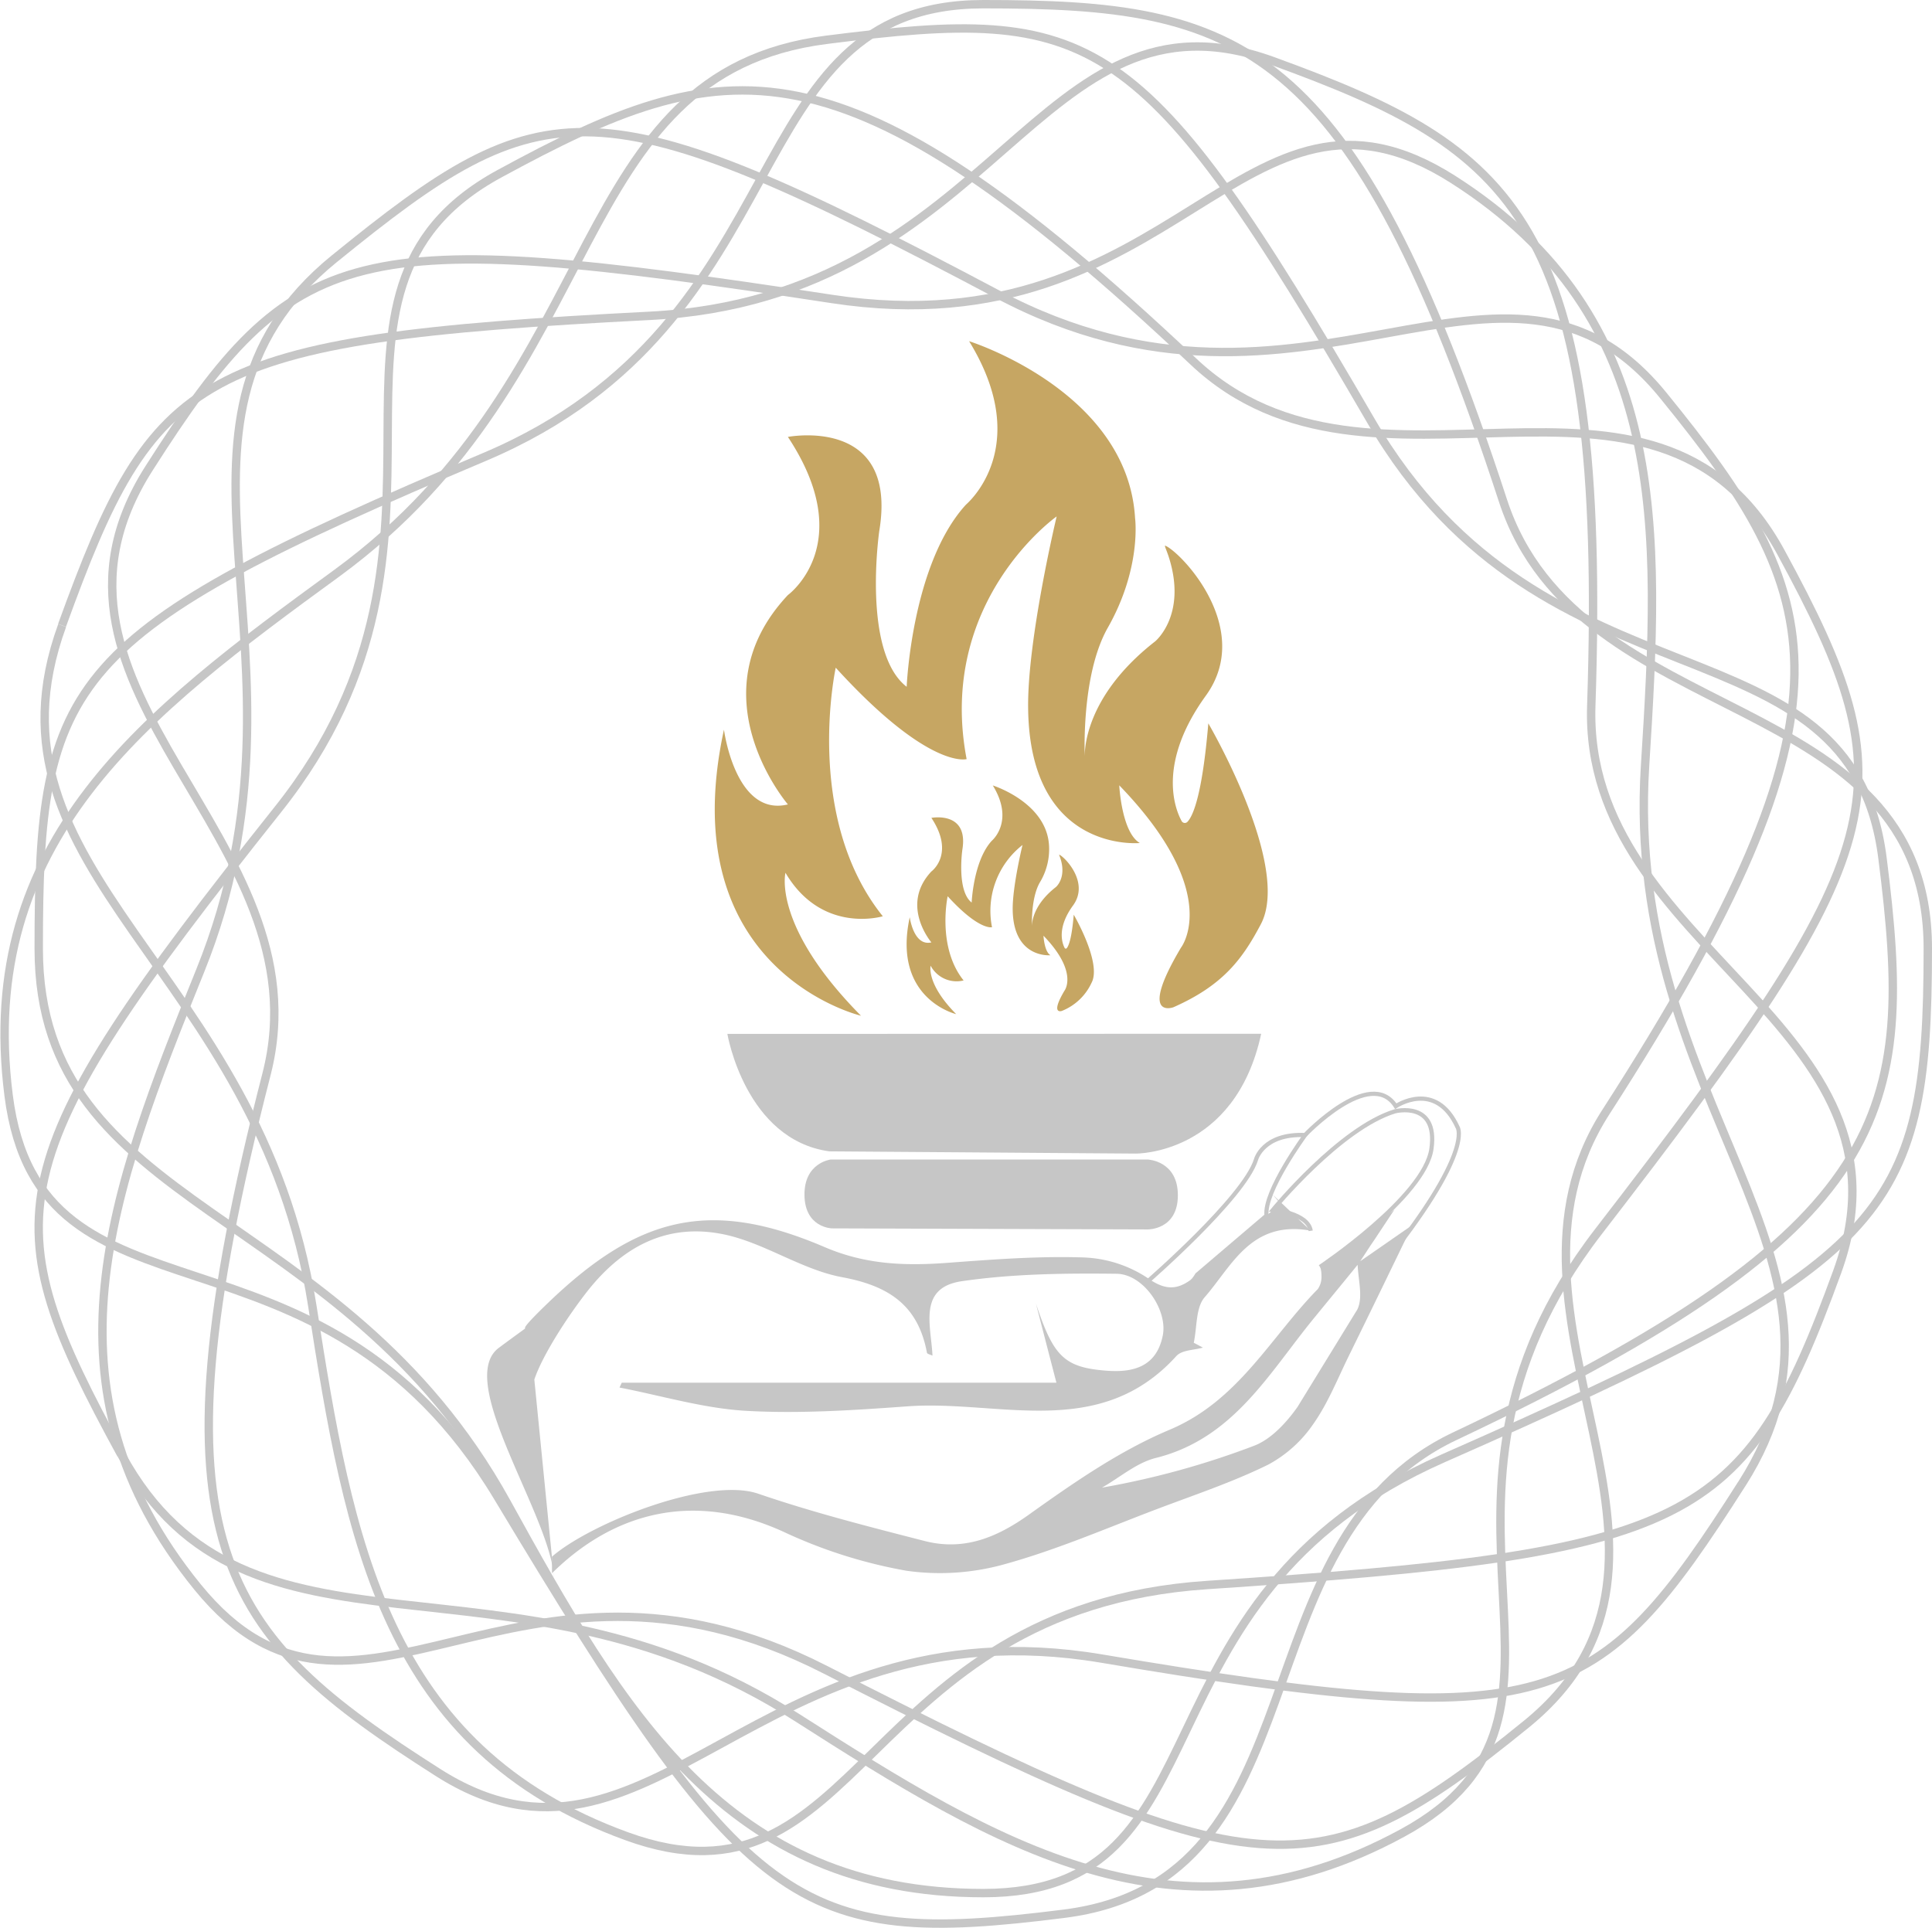 <svg xmlns="http://www.w3.org/2000/svg" viewBox="0 0 460.5 459.54"><defs><style>.cls-1{fill:#c6c6c6;}.cls-2,.cls-4{fill:none;stroke:#c6c6c6;stroke-miterlimit:10;}.cls-3{fill:#c6a663;}.cls-4{stroke-width:2px;}</style></defs><title>logo</title><g id="Calque_2" data-name="Calque 2"><path class="cls-1" d="M291.46,397.72c-.68.11-1.38.16-2,.31a8.13,8.13,0,0,0-6.15,10,8.48,8.48,0,0,0,10,5.84,8.24,8.24,0,0,0,6.57-7.53A8.36,8.36,0,0,0,291.46,397.72Zm.06,12.87a4.59,4.59,0,1,1,4.67-4.7A4.61,4.61,0,0,1,291.52,410.59Z" transform="translate(-54.94 -145.19)"/><path class="cls-1" d="M228.31,391.64s4.26,25.23,24.31,28l73.05.53s23.63.32,29.88-28.56Z" transform="translate(-54.94 -145.19)"/><path class="cls-1" d="M252.92,421.59s-6.34.75-6.23,8.52,6.55,7.89,6.55,7.89l75.29.25s7.16.11,7.16-8.14-7.16-8.52-7.16-8.52Z" transform="translate(-54.94 -145.19)"/><path class="cls-1" d="M369.6,447.17h0C369.55,447.11,369.57,447.11,369.6,447.17Z" transform="translate(-54.94 -145.19)"/><path class="cls-1" d="M186.51,520.2c14.71-14.52,33.77-19.68,55.22-9.86A117.07,117.07,0,0,0,271,519.61a57,57,0,0,0,23.82-1.68c12.35-3.44,24.22-8.61,36.26-13.16,8.78-3.32,17.72-6.31,26.12-10.44a30.52,30.52,0,0,0,10.8-9.74c3.48-4.95,5.77-10.76,8.46-16.25,5.11-10.38,10.14-20.81,15.17-31.17-4.41,3.06-8.45,5.88-12.48,8.66l1.45-2.2c.63-1,1.28-1.95,2-3,1.37-2.08,2.89-4.37,4.69-7.08L369.6,447.17a6.23,6.23,0,0,1,.31,2,5.13,5.13,0,0,1-.85,3.28C357.73,464,350.15,479.09,333.72,486c-12,5.05-23,12.71-33.66,20.32-7.73,5.5-15.5,8.54-24.64,6.22-13.34-3.42-26.73-6.83-39.74-11.29-12.16-4.17-40.21,7.17-49.17,15Zm191.94-62.84-14.26,23.23c-2.63,3.71-6.25,7.65-10.29,9.21a197.52,197.52,0,0,1-36.31,10c4.27-2.42,8.26-5.94,12.86-7.08,18.6-4.65,27-20.33,37.83-33.5,3.42-4.19,6.86-8.35,10.26-12.54C378.68,450.34,379.88,454.5,378.45,457.36Z" transform="translate(-54.94 -145.19)"/><path class="cls-1" d="M187,521.38c-.77-14.92-23.76-47-13.16-54.91,12.49-9.26.38.24,11.52-10.51,21.49-20.72,38.55-25.32,66.13-13.5,9.77,4.19,19.14,4.5,29.17,3.76,10.83-.8,21.72-1.65,32.55-1.29a29.62,29.62,0,0,1,15.42,5c4.92,3.49,7.94,2.31,11.63-.87,6.61-5.69,13.27-11.31,19.9-16.95L358.33,430l9,8.54C353.09,436,348.56,447,342.09,454.4c-2.17,2.49-1.81,7.18-2.61,10.86l2.18,1.16c-2.14.62-5,.55-6.32,2-18.37,20.29-42.35,10.4-64.11,12-12.8.93-25.71,1.79-38.47,1.07-10.13-.58-20.11-3.61-30.16-5.55l.54-1.16h103.6c-1.78-6.85-3.33-12.85-4.88-18.85,4.17,12.53,6.65,15.24,16.91,16,6.54.49,11.86-1.11,13.32-8.39,1.22-6.05-4.58-14.64-11-14.72-12.3-.15-24.75,0-36.89,1.77-10.58,1.54-7.31,10.7-7,17.74-.47-.23-1.26-.39-1.32-.69-2.09-11.25-9-15.92-20.19-18-9.56-1.77-18.25-8-27.8-10.12-13.41-2.94-24.2,2.38-32.94,13.45-4.71,6-10.74,15.31-12.65,21.07Z" transform="translate(-54.94 -145.19)"/><path class="cls-2" d="M328.24,450.86s23.24-20.16,26.07-29.25c0,0,1.62-6.27,11.72-5.86,0,0-9.92,13.55-9.2,19.2l-16.55,14.1S335.72,457.49,328.24,450.86Z" transform="translate(-54.94 -145.19)"/><path class="cls-2" d="M369.56,447.19s25-16.69,26.58-28.21-8.69-8.89-8.69-8.89c-13.13,4-29.1,23.49-29.1,23.49s8.34.72,9,5" transform="translate(-54.94 -145.19)"/><path class="cls-2" d="M366,415.75s15.56-16.37,21.63-6.87c0,0,9.49-6.47,14.75,5.05,0,0,4,5.89-18.19,33.26" transform="translate(-54.94 -145.19)"/><path class="cls-3" d="M300,314c.37,34.72,26.62,32.14,26.62,32.14-4.36-2.55-4.9-13.75-4.9-13.75,24.92,25.78,14.7,38.71,14.7,38.71-10.29,17.33-1.79,14.19-1.79,14.19,11.83-5.24,16.44-11.46,20.84-19.8,7.36-13.93-12.52-47.87-12.52-47.87-1.47,17.39-3.72,22.19-5,23.49a.86.86,0,0,1-1.39-.26C335,338,330.7,327.12,342.37,311c11.48-15.9-5.75-34-9.63-35.72-.41-.18.28,1,.92,3.12,4.13,13.55-3.39,19.68-3.39,19.68-17.95,14-16.76,27.79-16.76,27.79s-1-19.59,5.45-31c8.15-14.33,6.53-26.17,6.53-26.17-1.78-30.33-39.56-42.18-39.56-42.18,14.52,23.66,1.38,37-.53,38.76-.17.16-.33.32-.49.5-12.69,14.28-13.86,43.12-13.86,43.12-10.71-8.27-6.53-37.15-6.53-37.15,4.57-27.52-21.78-22.41-21.78-22.41,16.86,25.47,0,37.69,0,37.69-22.39,23.83,0,49.91,0,49.91-12.53,3.06-15.24-17.82-15.24-17.82-12.52,57.55,32.66,68.19,32.66,68.19-21.23-21.44-18-34.07-18-34.07,8.71,14.77,23.2,10.36,23.2,10.36-19-23.67-11.22-59.25-11.22-59.25,22.24,24.41,31.2,21.79,31.2,21.79-7.18-37.65,21.46-57.85,21.46-57.85S299.79,297.59,300,314Z" transform="translate(-54.94 -145.19)"/><path class="cls-3" d="M296.32,362c.13,11.77,9,10.89,9,10.89-1.48-.86-1.66-4.65-1.66-4.65,8.44,8.73,5,13.11,5,13.11-3.49,5.87-.61,4.81-.61,4.81a13.14,13.14,0,0,0,7.07-6.71c2.49-4.72-4.25-16.22-4.25-16.22-.49,5.89-1.26,7.52-1.69,8a.3.3,0,0,1-.48-.09c-.5-.94-2-4.64,2-10.11s-1.95-11.53-3.26-12.1c-.14-.06.09.35.31,1.06,1.4,4.58-1.15,6.66-1.15,6.66-6.08,4.76-5.68,9.42-5.68,9.42s-.34-6.64,1.85-10.5a15.29,15.29,0,0,0,2.21-8.86c-.6-10.28-13.4-14.29-13.4-14.29,4.92,8,.47,12.54-.18,13.13l-.17.17c-4.3,4.84-4.69,14.61-4.69,14.61-3.63-2.81-2.22-12.59-2.22-12.59,1.55-9.32-7.38-7.59-7.38-7.59,5.72,8.63,0,12.77,0,12.77-7.58,8.07,0,16.91,0,16.91-4.24,1-5.16-6-5.16-6-4.24,19.5,11.07,23.1,11.07,23.1-7.19-7.26-6.09-11.54-6.09-11.54a7,7,0,0,0,7.86,3.51c-6.42-8-3.8-20.07-3.8-20.07,7.54,8.26,10.57,7.38,10.57,7.38a19.94,19.94,0,0,1,7.27-19.6S296.26,356.43,296.32,362Z" transform="translate(-54.94 -145.19)"/><path class="cls-4" d="M64.17,371.32c0-64.42,6.21-74.88,106.28-117.22,76.82-32.51,58.93-107.91,118.86-107.91,61.19,0,87.77,7.86,123.88,118.37,18.17,55.63,101.25,43.62,101.25,106.76,0,64.61-9.66,74.8-115.53,121.5C322.56,526.51,349,596.45,289.31,596.45c-61.33,0-86.21-43.47-113.67-93.24C136.23,431.77,64.17,434.33,64.17,371.32" transform="translate(-54.94 -145.19)"/><path class="cls-4" d="M83.82,491.93C53,435.35,53.49,423.19,121.16,338.18c52-65.27.21-123,52.85-151.59,53.75-29.24,80.86-35,165.39,44.79,42.54,40.18,109.78-10.07,140,45.4,30.87,56.76,27.25,70.33-43.43,161.94-51,66.07,5.7,114.87-46.76,143.41-53.88,29.3-96.51,3-144.41-27.6-68.75-43.92-130.83-7.25-160.93-62.6" transform="translate(-54.94 -145.19)"/><path class="cls-4" d="M134.69,206.82c50-40.64,62-42.42,158,8.5,73.69,39.1,120.91-22.35,158.71,24.14,38.61,47.48,49.28,73.07-13.69,170.8-31.69,49.2,30,106.07-18.95,145.91-50.13,40.76-64.13,39.69-167.16-13-74.3-38-111.87,26.68-149.55-19.66-38.69-47.58-20.65-94.31.64-147,30.56-75.65-16.88-129.95,32-169.7" transform="translate(-54.94 -145.19)"/><path class="cls-4" d="M470.16,498.82c-34.62,54.32-45.48,59.81-152.62,41.73-82.26-13.87-107.7,59.33-158.23,27.13-51.61-32.89-69.8-53.81-40.85-166.41,14.57-56.68-61.95-91.19-28-144.44,34.73-54.49,48.35-57.89,162.73-40.38,82.48,12.63,97.75-60.58,148.12-28.48,51.72,33,49.34,83,45.74,139.72-5.16,81.42,57,118,23.12,171.13" transform="translate(-54.94 -145.19)"/><path class="cls-4" d="M252,154.67c63.9-8.09,75.06-3.25,129.64,90.71,41.9,72.14,114.46,44.92,122,104.37,7.69,60.7,3.23,88.06-101.88,137.76-52.9,25-30.55,105.93-93.19,113.86-64.1,8.11-75.42-.19-135-99.35-43-71.52-109.07-36.47-116.58-95.73-7.7-60.84,32.31-91,78.23-124.47C201,233.75,189.46,162.58,252,154.67" transform="translate(-54.94 -145.19)"/><path class="cls-4" d="M69.72,294.26c22-60.52,31.45-68.23,140-73.78,83.31-4.27,92.29-81.24,148.6-60.74,57.5,20.94,79.79,37.42,75.91,153.62-2,58.49,80.21,75.62,58.61,135-22.1,60.71-34.67,67-150.13,74.65-83.26,5.53-82.32,80.31-138.44,59.87-57.63-21-66.13-70.34-74.9-126.5-12.59-80.6-81.18-102.86-59.62-162.07" transform="translate(-54.94 -145.19)"/></g></svg>